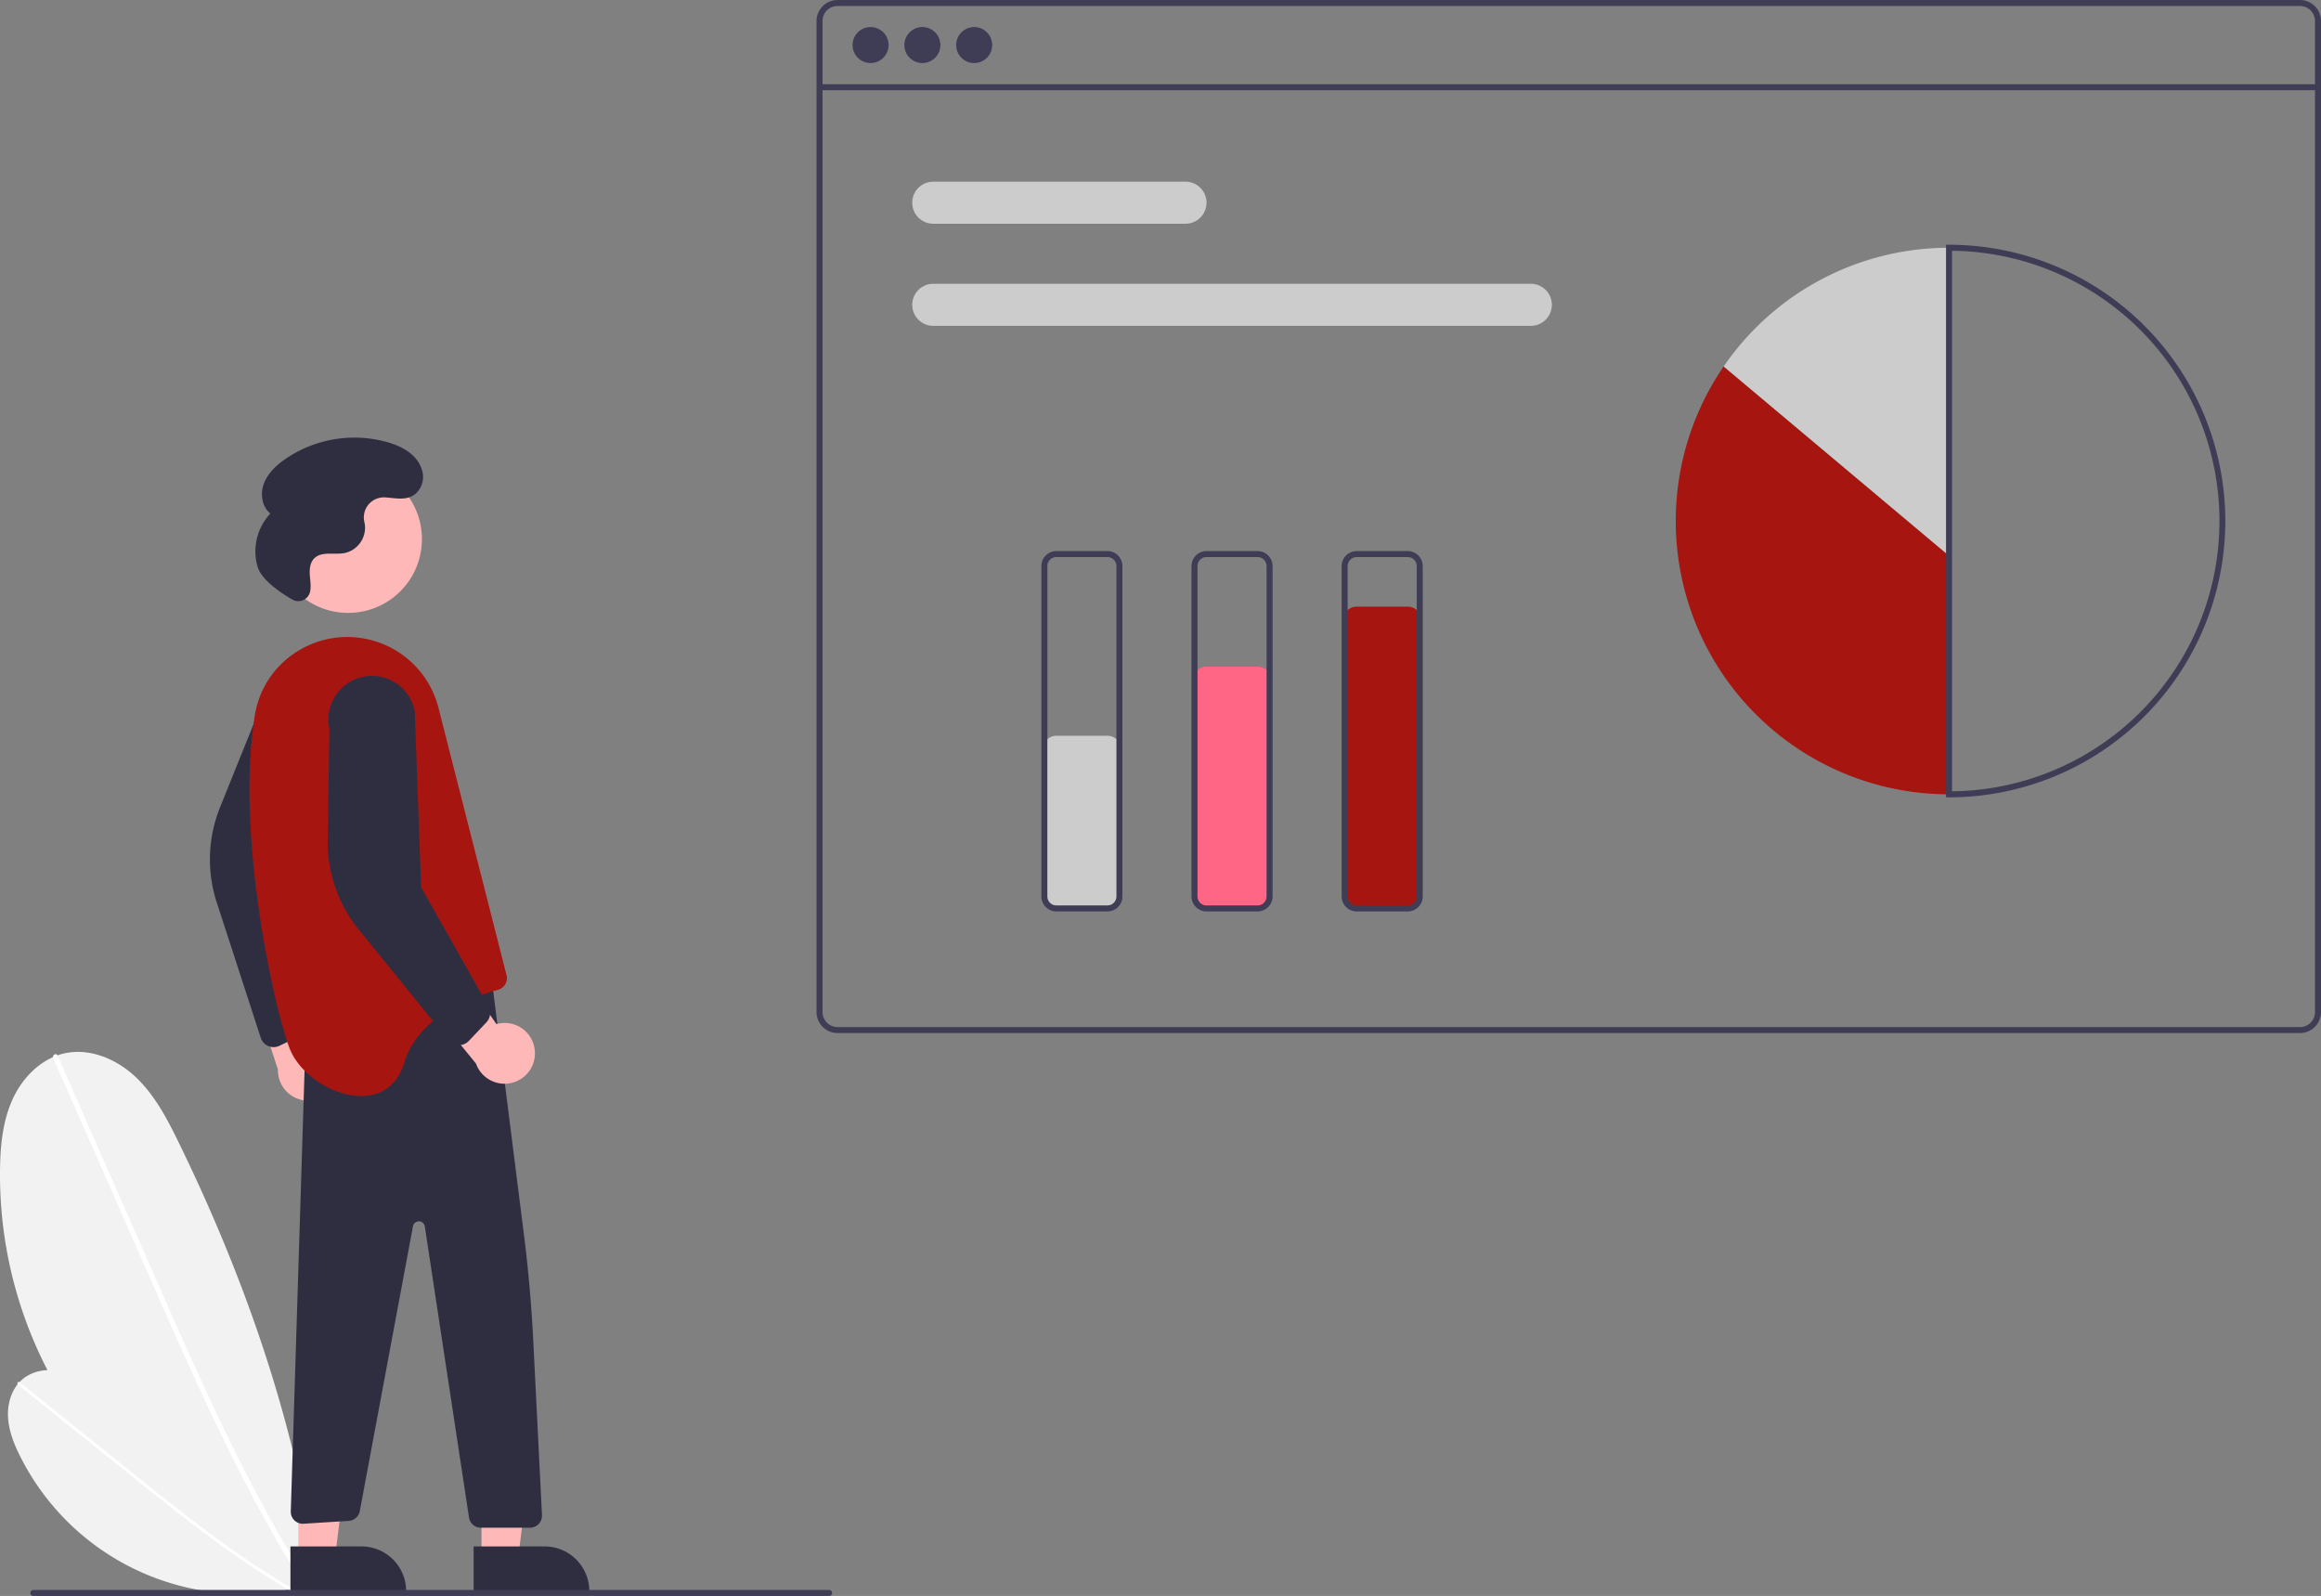 <svg data-name="Layer 1" xmlns="http://www.w3.org/2000/svg" width="772.909" height="531.441"><rect width="100%" height="100%" fill="#808080" stroke="none"/><path d="M106.07 528.4A141.78 141.78 0 01.015 389.006c.122-7.912.954-15.99 4.28-23.17s9.504-13.39 17.232-15.091c8.434-1.857 17.333 1.938 23.619 7.86s10.406 13.737 14.198 21.496c22.837 46.734 40.19 96.88 46.686 148.488z" fill="#f2f2f2"/><path d="M17.702 352.304l16.006 36.367 16.006 36.367c5.069 11.518 10.128 23.04 15.368 34.482 5.193 11.34 10.565 22.603 16.295 33.684 5.722 11.064 11.804 21.949 18.405 32.515q1.233 1.973 2.49 3.932c.58.904 2.03.065 1.447-.845-6.728-10.488-12.928-21.306-18.742-32.324-5.82-11.03-11.261-22.258-16.5-33.575-5.268-11.377-10.332-22.846-15.384-34.32q-7.975-18.117-15.948-36.236L21.14 355.984l-1.991-4.525c-.434-.984-1.877-.133-1.446.845z" fill="#fff"/><path d="M99.392 528.653A82.967 82.967 0 016.7 484.913c-2.073-4.142-3.821-8.56-4.033-13.186s1.32-9.517 4.872-12.487c3.878-3.24 9.523-3.673 14.385-2.295s9.111 4.322 13.174 7.327c24.474 18.098 47.02 39.449 64.325 64.49z" fill="#f2f2f2"/><path d="M5.974 461.083l18.128 14.56 18.128 14.56c5.74 4.611 11.478 9.228 17.287 13.753 5.758 4.486 11.587 8.883 17.554 13.09 5.958 4.2 12.054 8.208 18.333 11.912q1.173.692 2.355 1.37c.545.312 1.071-.515.522-.83-6.324-3.629-12.463-7.572-18.456-11.723-6-4.155-11.855-8.515-17.63-12.976-5.807-4.485-11.533-9.073-17.253-13.666L26.88 476.625l-18.128-14.56-2.256-1.812c-.49-.394-1.01.438-.522.83z" fill="#fff"/><path d="M765.91 0h-487a7.008 7.008 0 00-7 7v330a7.008 7.008 0 007 7h487a7.008 7.008 0 007-7V7a7.008 7.008 0 00-7-7zm5 337a5.002 5.002 0 01-5 5h-487a5.002 5.002 0 01-5-5V7a5.002 5.002 0 015-5h487a5.002 5.002 0 015 5z" fill="#3f3d56"/><path fill="#3f3d56" d="M272.909 28.04h499v2h-499z"/><circle cx="289.909" cy="15" r="6" fill="#3f3d56"/><circle cx="307.159" cy="15" r="6" fill="#3f3d56"/><circle cx="324.409" cy="15" r="6" fill="#3f3d56"/><path d="M394.778 74.5h-84a7 7 0 110-14h84a7 7 0 010 14zm115 34h-199a7 7 0 010-14h199a7 7 0 010 14z" fill="#ccc"/><path d="M573.997 122.023A91.004 91.004 0 00649.041 264.5v-79.44z" fill="#a61510"/><path d="M649.041 82.5a90.896 90.896 0 00-75.044 39.523l75.044 63.037z" fill="#ccc"/><path d="M649.041 265.5h-1v-184h1a92 92 0 110 184zm1-181.995v179.99a90 90 0 000-179.99z" fill="#3f3d56"/><path d="M368.778 303h-17a4.505 4.505 0 01-4.5-4.5v-49a4.505 4.505 0 014.5-4.5h17a4.505 4.505 0 014.5 4.5v49a4.505 4.505 0 01-4.5 4.5z" fill="#ccc"/><path d="M418.778 303h-17a4.505 4.505 0 01-4.5-4.5v-72a4.505 4.505 0 014.5-4.5h17a4.505 4.505 0 014.5 4.5v72a4.505 4.505 0 01-4.5 4.5z" fill="#ff6584"/><path d="M468.778 303h-17a4.505 4.505 0 01-4.5-4.5v-92a4.505 4.505 0 014.5-4.5h17a4.505 4.505 0 014.5 4.5v92a4.505 4.505 0 01-4.5 4.5z" fill="#a61510"/><path d="M368.778 303.5h-17a5.006 5.006 0 01-5-5v-110a5.006 5.006 0 015-5h17a5.006 5.006 0 015 5v110a5.006 5.006 0 01-5 5zm-17-118a3.003 3.003 0 00-3 3v110a3.003 3.003 0 003 3h17a3.003 3.003 0 003-3v-110a3.003 3.003 0 00-3-3zm67 118h-17a5.006 5.006 0 01-5-5v-110a5.006 5.006 0 015-5h17a5.006 5.006 0 015 5v110a5.006 5.006 0 01-5 5zm-17-118a3.003 3.003 0 00-3 3v110a3.003 3.003 0 003 3h17a3.003 3.003 0 003-3v-110a3.003 3.003 0 00-3-3zm67 118h-17a5.006 5.006 0 01-5-5v-110a5.006 5.006 0 015-5h17a5.006 5.006 0 015 5v110a5.006 5.006 0 01-5 5zm-17-118a3.003 3.003 0 00-3 3v110a3.003 3.003 0 003 3h17a3.003 3.003 0 003-3v-110a3.003 3.003 0 00-3-3z" fill="#3f3d56"/><path d="M112.431 359.003a10.056 10.056 0 00-8.784-12.673l-8.6-34.684-12.587 13.653 10.096 30.844a10.11 10.11 0 0019.875 2.86z" fill="#ffb8b8"/><path d="M89.375 348.335a4.505 4.505 0 01-2.518-2.67l-14.356-44.178a46.373 46.373 0 01.764-32.635l13.838-34.355a14.497 14.497 0 1128.599 4.767l-19.093 55.558 6.683 45.238a4.515 4.515 0 01-2.54 4.504l-7.708 3.679a4.506 4.506 0 01-2.659.38 4.455 4.455 0 01-1.01-.288z" fill="#2f2e41"/><path fill="#ffb8b8" d="M160.343 518.443l12.26-.001 5.832-47.288-18.094.001.002 47.288z"/><path d="M196.247 529.825l-38.53.002-.001-14.887h23.644a14.887 14.887 0 0114.887 14.885z" fill="#2f2e41"/><path fill="#ffb8b8" d="M99.343 518.443l12.26-.001 5.832-47.288-18.094.001.002 47.288z"/><path d="M135.247 529.825l-38.53.002-.001-14.887h23.644a14.887 14.887 0 0114.887 14.885zm28.447-204.114l10.777 85.386q2.222 17.608 3.11 35.346l2.903 58.068a4 4 0 01-3.995 4.2h-16.356a4 4 0 01-3.955-3.4l-14.71-96.913a2 2 0 00-3.943-.067l-17.722 94.917a4 4 0 01-3.626 3.184l-15.054.955a4 4 0 01-4.29-4.114l4.861-155.562z" fill="#2f2e41"/><circle cx="115.946" cy="179.53" r="24.561" fill="#ffb8b8"/><path d="M96.694 349.711c6 14 32 24 38 4 4.64-15.46 23.02-21.96 31.13-24.11a4.016 4.016 0 002.86-4.86l-22.67-89.05a31.272 31.272 0 00-21.06-22.16c-18.02-5.58-37.02 5.91-40.07 24.52a137.157 137.157 0 00-1.59 15.76c-1.88 39.29 9.45 86.68 13.4 95.9z" fill="#a61510"/><path d="M178.084 349.686a10.056 10.056 0 00-12.753-8.668l-20.492-29.275L138 329.008l20.509 25.153a10.11 10.11 0 0019.574-4.475z" fill="#ffb8b8"/><path d="M152.734 348.019a4.505 4.505 0 01-3.309-1.586l-29.277-36.065a46.374 46.374 0 01-11.018-30.728l.564-37.033a14.497 14.497 0 1128.4-5.832l2.155 58.707 22.498 39.813a4.515 4.515 0 01-.751 5.116l-5.872 6.203a4.506 4.506 0 01-2.344 1.31 4.455 4.455 0 01-1.046.095zM97.304 199.62a4.007 4.007 0 005.902-2.369l.014-.056c.446-1.864.076-3.81-.052-5.723s.06-4.013 1.362-5.42c2.428-2.62 6.747-1.23 10.258-1.894a8.664 8.664 0 006.74-9.253c-.05-.397-.128-.795-.216-1.193a6.673 6.673 0 016.927-8.081c3.548.203 7.378 1.278 10.313-1.35a7.608 7.608 0 001.827-8.201c-1.677-4.839-6.414-7.372-11.102-8.764a40.62 40.62 0 00-34.43 5.65c-2.962 2.087-5.727 4.71-6.99 8.105s-.652 7.68 2.194 9.922a18.332 18.332 0 00-4.247 17.807c1.406 4.53 8.115 8.872 11.5 10.82z" fill="#2f2e41"/><path d="M276.106 531.44h-265a1 1 0 010-2h265a1 1 0 010 2z" fill="#3f3d56"/></svg>
